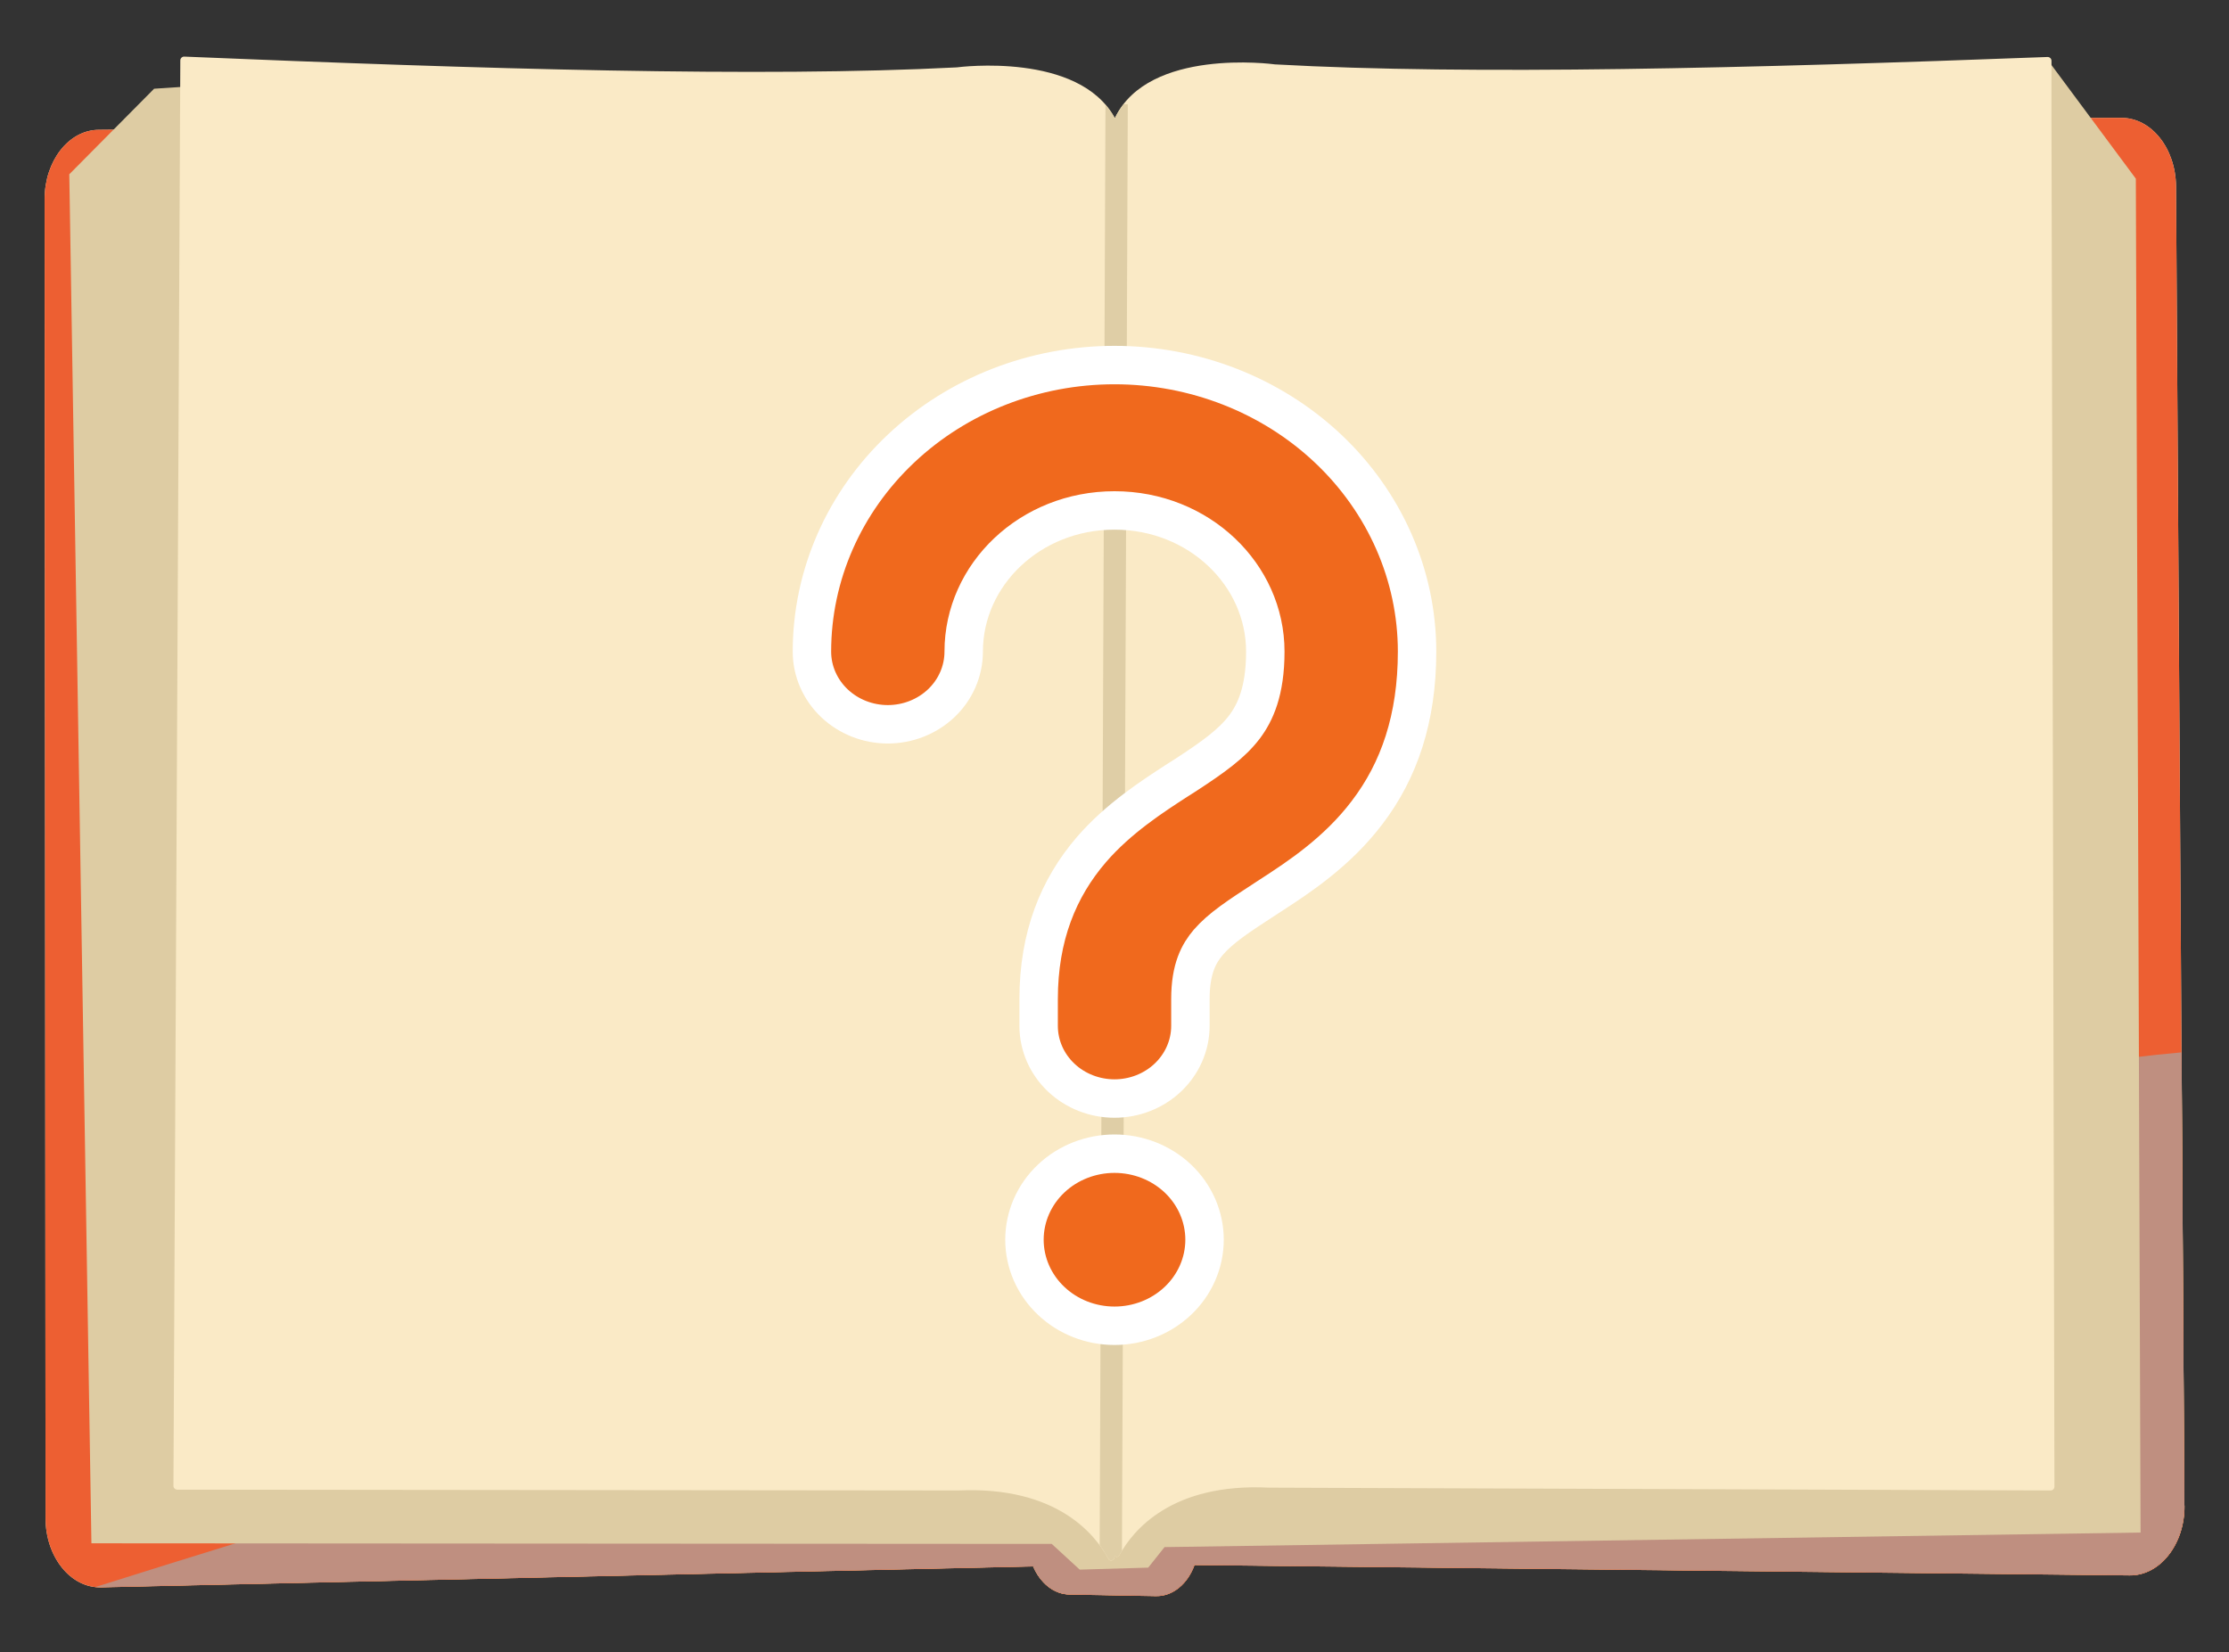 <svg width="58" height="43" viewBox="0 0 58 43" fill="none" xmlns="http://www.w3.org/2000/svg">
<rect x="0" y="0" width="58" height="43" fill="#333333" stroke="none"/>
<path d="M56.839 39.175L56.622 4.852C56.614 3.861 55.981 3.067 55.204 3.067L28.565 3.114V3.129L2.567 3.378C1.786 3.383 1.161 4.193 1.161 5.179L1.185 39.507C1.185 40.514 1.835 41.324 2.628 41.308L26.885 40.763C27.069 41.194 27.42 41.49 27.833 41.495L30.077 41.536C30.523 41.547 30.911 41.209 31.083 40.727L55.413 40.997C56.206 41.007 56.851 40.187 56.843 39.181L56.839 39.175Z" fill="#F4E4C3"/>
<path d="M2.624 41.303L26.881 40.758C27.064 41.189 27.416 41.485 27.829 41.49L30.073 41.531C30.519 41.542 30.907 41.204 31.079 40.722L55.408 40.992C56.202 41.002 56.847 40.182 56.839 39.175L56.766 27.385C43.456 28.584 11.176 38.558 2.485 41.298C2.53 41.298 2.579 41.303 2.624 41.303Z" fill="#EFE492"/>
<path d="M56.839 39.175L56.622 4.852C56.614 3.861 55.981 3.067 55.204 3.067L28.565 3.114V3.129L2.567 3.378C1.786 3.383 1.161 4.193 1.161 5.179L1.185 39.507C1.185 40.514 1.835 41.324 2.628 41.308L26.885 40.763C27.069 41.194 27.42 41.49 27.833 41.495L30.077 41.536C30.523 41.547 30.911 41.209 31.083 40.727L55.413 40.997C56.206 41.007 56.851 40.187 56.843 39.181L56.839 39.175Z" fill="#ED5F32"/>
<path d="M2.624 41.303L26.881 40.758C27.064 41.189 27.416 41.485 27.829 41.49L30.073 41.531C30.519 41.542 30.907 41.204 31.079 40.722L55.408 40.992C56.202 41.002 56.847 40.182 56.839 39.175L56.766 27.385C43.456 28.584 11.176 38.558 2.485 41.298C2.53 41.298 2.579 41.303 2.624 41.303Z" fill="#BF8F80"/>
<path d="M53.365 1.671L55.576 4.65L55.699 39.881L30.302 40.26L29.877 40.794L28.095 40.846L27.367 40.177L2.379 40.161L1.803 4.535L4.01 2.309L7.194 2.096L28.479 5.21L35.641 5.906L42.724 4.203L50.135 3.202L53.365 1.671Z" fill="#DECCA3"/>
<path d="M53.381 1.583C53.381 1.526 53.334 1.481 53.277 1.483C45.523 1.776 38.266 1.96 33.188 1.676C33.185 1.676 33.185 1.676 33.182 1.676C33.095 1.664 29.899 1.245 29.019 3.055C29.019 3.056 29.018 3.057 29.018 3.058V3.058C29.018 3.067 29.006 3.07 29.002 3.062C28.063 1.352 24.977 1.742 24.892 1.754C24.889 1.754 24.888 1.754 24.886 1.754C19.807 2.017 12.55 1.797 4.796 1.473C4.74 1.47 4.692 1.516 4.692 1.572L4.513 38.665C4.513 38.72 4.558 38.765 4.613 38.765L24.943 38.786C27.481 38.672 28.491 39.917 28.838 40.561C28.887 40.654 29.002 40.608 29.002 40.499C29.002 40.499 29.002 40.499 29.002 40.499V40.499C29.002 40.499 29.004 40.496 29.006 40.497C29.043 40.529 29.097 40.523 29.129 40.467C29.48 39.824 30.49 38.584 33.028 38.713L53.358 38.786C53.413 38.786 53.458 38.741 53.458 38.685L53.381 3.137V1.583Z" fill="#FAEAC6"/>
<path d="M29.346 2.714H29.235C29.153 2.818 29.08 2.932 29.018 3.056C29.018 3.067 29.018 3.077 29.018 3.093C28.949 2.958 28.863 2.838 28.765 2.724L28.614 40.208C28.708 40.338 28.781 40.457 28.839 40.561C28.888 40.654 29.002 40.607 29.002 40.498C29.002 40.498 29.002 40.498 29.002 40.493C29.039 40.53 29.096 40.524 29.129 40.467C29.149 40.431 29.17 40.395 29.194 40.353L29.346 2.714Z" fill="#DFCEA6"/>
<path d="M30.676 20.28L30.676 20.28L30.672 20.282L30.644 20.3C29.995 20.72 29.1 21.297 28.399 22.11L28.399 22.11C27.542 23.105 27.026 24.361 27.026 26L27.026 26.696C27.026 27.207 27.241 27.691 27.614 28.043C27.986 28.394 28.485 28.587 29 28.587C29.515 28.587 30.014 28.394 30.386 28.043C30.759 27.691 30.975 27.207 30.975 26.696L30.975 26C30.975 25.206 31.195 24.81 31.443 24.519C31.766 24.147 32.208 23.856 32.979 23.356L32.979 23.356L32.982 23.354L33.059 23.304C33.788 22.832 34.796 22.171 35.572 21.145C36.402 20.058 36.873 18.7 36.873 16.956C36.873 14.969 36.036 13.07 34.557 11.674C33.078 10.279 31.079 9.5 29 9.5C26.921 9.5 24.922 10.279 23.444 11.674C21.964 13.07 21.127 14.969 21.127 16.956C21.127 17.468 21.343 17.952 21.716 18.304C22.088 18.655 22.587 18.848 23.102 18.848C23.616 18.848 24.115 18.655 24.488 18.304C24.861 17.952 25.076 17.468 25.076 16.956C25.076 14.953 26.804 13.283 29 13.283C31.197 13.283 32.924 14.953 32.924 16.956C32.924 17.992 32.66 18.549 32.38 18.921C32.053 19.35 31.589 19.688 30.844 20.173L30.676 20.28ZM29 34.5C29.613 34.5 30.205 34.271 30.647 33.854C31.089 33.437 31.343 32.864 31.343 32.261C31.343 31.657 31.089 31.085 30.647 30.667C30.205 30.251 29.613 30.022 29 30.022C28.388 30.022 27.795 30.251 27.354 30.667C26.911 31.085 26.657 31.657 26.657 32.261C26.657 32.864 26.911 33.437 27.354 33.854C27.795 34.271 28.388 34.5 29 34.5Z" fill="#F0691D" stroke="white"/>
</svg>
